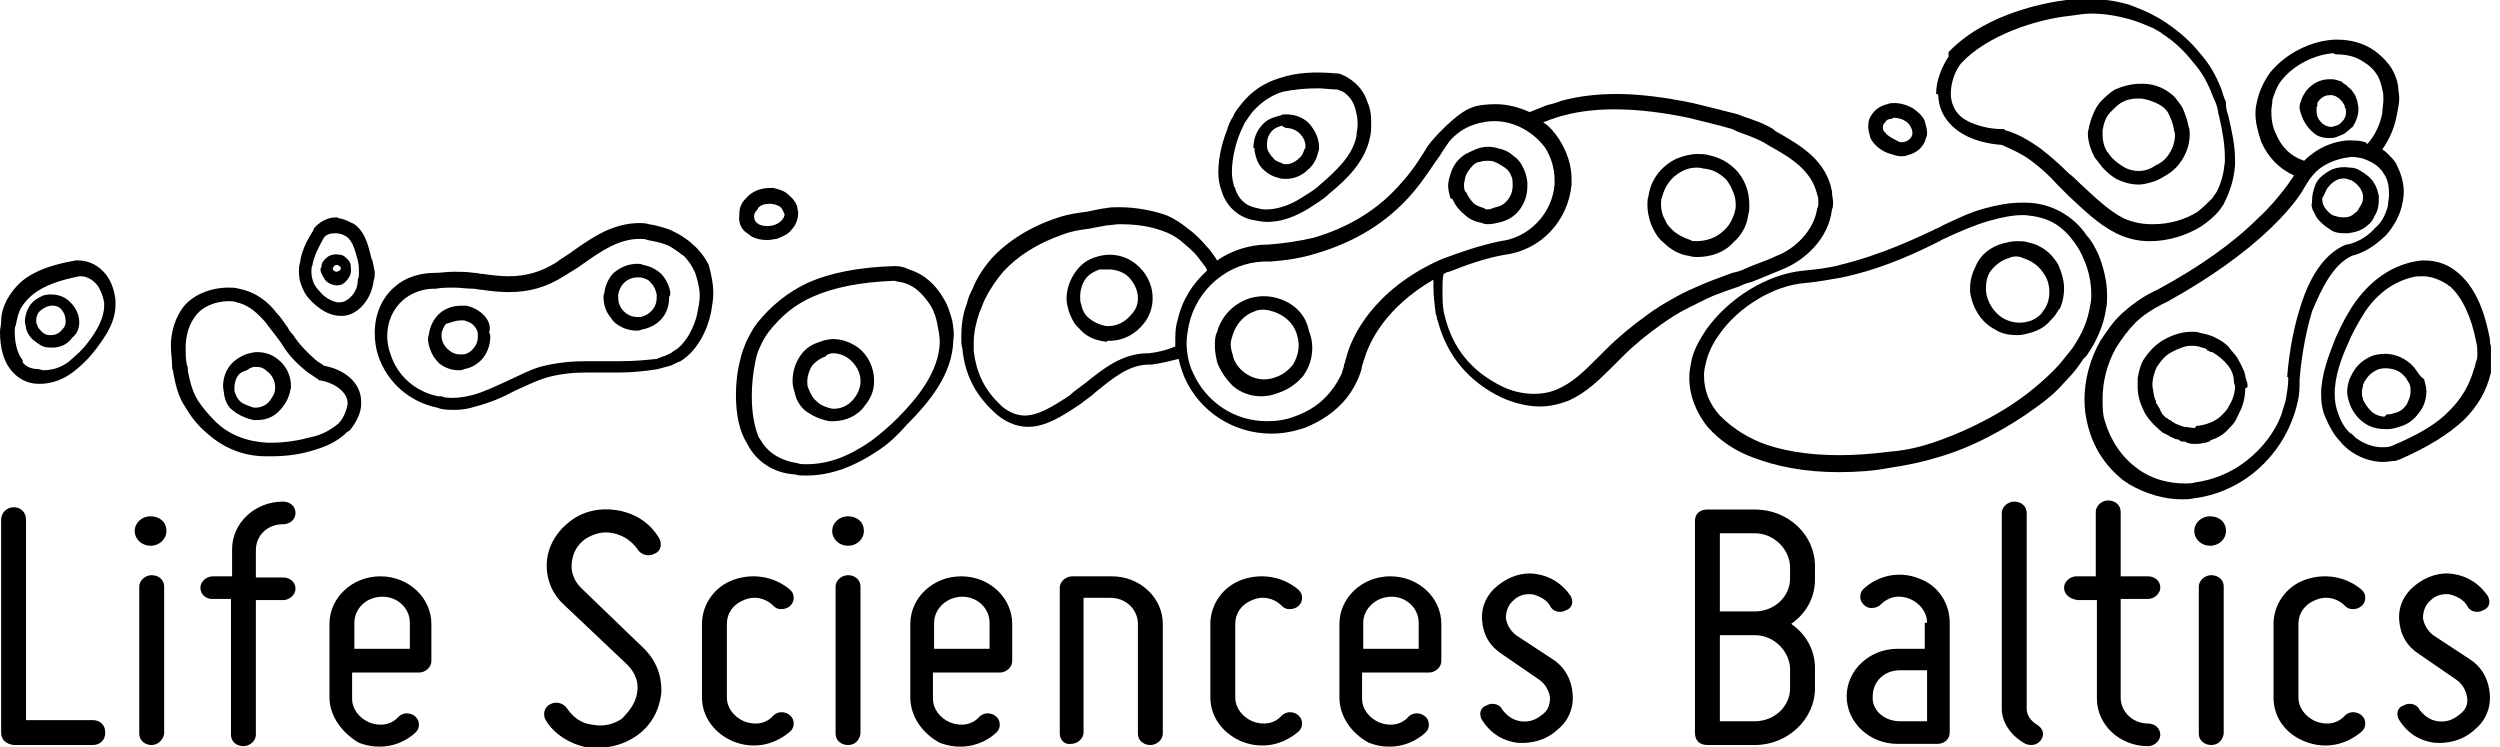 <svg width="184" height="55" viewBox="0 0 184 55" fill="black" xmlns="http://www.w3.org/2000/svg">
<g clip-path="url(#clip0_56_148)">
<path d="M0.082 53.917V38.25C0.082 37.75 0.499 37.333 0.999 37.333C1.499 37.333 1.915 37.667 1.915 38.25V53H6.832C7.332 53 7.749 53.333 7.749 53.917C7.749 54.5 7.332 54.833 6.832 54.833H0.999C0.415 54.75 0.082 54.417 0.082 53.917ZM9.915 39.083C9.915 38.5 10.415 38 11.082 38C11.749 38 12.249 38.417 12.249 39.083C12.249 39.667 11.749 40.167 11.082 40.167C10.415 40.167 9.915 39.667 9.915 39.083ZM11.165 54.833C10.665 54.833 10.249 54.5 10.249 54V43.167C10.249 42.75 10.665 42.333 11.165 42.333C11.665 42.333 12.082 42.667 12.082 43.167V54C11.999 54.5 11.582 54.833 11.165 54.833ZM14.749 43.25C14.749 42.833 15.165 42.417 15.665 42.417H17.082V40.417C17.082 38.5 18.749 36.917 20.832 36.917C21.332 36.917 21.749 37.25 21.749 37.75C21.749 38.25 21.332 38.583 20.832 38.583C19.665 38.583 18.832 39.417 18.832 40.5V42.5H20.832C21.332 42.5 21.749 42.833 21.749 43.333C21.749 43.75 21.332 44.167 20.832 44.167H18.832V54.083C18.832 54.5 18.415 54.917 17.915 54.917C17.415 54.917 16.999 54.583 16.999 54.083V44.083H15.582C15.165 44.083 14.749 43.75 14.749 43.25ZM24.249 51.333V45.917C24.249 44 25.915 42.417 27.999 42.417C30.082 42.417 31.749 44 31.749 45.917V48.667C31.749 49.083 31.332 49.5 30.832 49.5H25.915V51.417C25.915 52.167 26.415 52.833 27.165 53.167C27.999 53.5 28.832 53.333 29.332 52.75C29.499 52.583 29.749 52.5 29.915 52.5C30.165 52.5 30.415 52.583 30.582 52.75C30.749 52.917 30.832 53.083 30.832 53.333C30.832 53.583 30.749 53.75 30.582 53.917C29.499 54.917 27.915 55.25 26.415 54.667C25.249 54 24.249 52.75 24.249 51.333ZM26.082 45.833V47.75H30.165V45.833C30.165 44.75 29.249 43.917 28.165 43.917C26.915 43.917 26.082 44.833 26.082 45.833ZM46.915 50.833C46.999 50.083 46.665 49.417 46.165 48.917L41.499 44.5C40.582 43.667 40.165 42.5 40.249 41.333C40.332 40.167 40.999 39.083 41.999 38.333C42.999 37.583 44.249 37.333 45.582 37.583C46.832 37.833 47.832 38.5 48.499 39.583C48.749 40 48.665 40.583 48.165 40.75C47.749 41 47.165 40.833 46.915 40.417C46.499 39.833 45.915 39.417 45.165 39.25C44.415 39.083 43.749 39.25 43.082 39.667C42.499 40.083 42.165 40.667 42.082 41.417C41.999 42.083 42.249 42.75 42.749 43.25L47.415 47.75C48.332 48.667 48.749 49.833 48.665 51.083C48.499 52.333 47.915 53.417 46.832 54.167C45.749 54.917 44.415 55.167 43.165 55C41.915 54.75 40.749 54 40.165 53C39.915 52.583 40.082 52 40.499 51.833C40.915 51.583 41.499 51.75 41.749 52.167C42.165 52.75 42.749 53.25 43.582 53.333C44.415 53.5 45.082 53.333 45.749 52.917C46.499 52.167 46.832 51.583 46.915 50.833ZM51.665 51.333V45.917C51.665 44.5 52.582 43.167 53.999 42.667C55.415 42.167 56.999 42.417 58.165 43.417C58.332 43.583 58.415 43.75 58.415 44C58.415 44.25 58.332 44.417 58.165 44.583C57.999 44.75 57.749 44.833 57.499 44.833C57.249 44.833 57.082 44.75 56.915 44.583C56.332 44 55.499 43.833 54.749 44.167C53.915 44.5 53.499 45.167 53.499 45.917V51.333C53.499 52.083 53.999 52.75 54.749 53.083C55.582 53.417 56.415 53.25 56.915 52.667C57.082 52.5 57.332 52.417 57.499 52.417C57.749 52.417 57.999 52.5 58.165 52.667C58.332 52.833 58.415 53 58.415 53.25C58.415 53.5 58.332 53.667 58.165 53.833C56.999 54.833 55.499 55.167 53.999 54.583C52.582 54 51.665 52.75 51.665 51.333ZM61.249 39.083C61.249 38.5 61.749 38 62.415 38C63.082 38 63.582 38.417 63.582 39.083C63.582 39.667 63.082 40.167 62.415 40.167C61.749 40.167 61.249 39.667 61.249 39.083ZM62.415 54.833C61.915 54.833 61.499 54.5 61.499 54V43.167C61.499 42.75 61.915 42.333 62.415 42.333C62.915 42.333 63.332 42.667 63.332 43.167V54C63.249 54.5 62.915 54.833 62.415 54.833ZM66.999 51.333V45.917C66.999 44 68.665 42.417 70.749 42.417C72.832 42.417 74.499 44 74.499 45.917V48.667C74.499 49.083 74.082 49.5 73.582 49.5H68.665V51.417C68.665 52.167 69.165 52.833 69.915 53.167C70.749 53.5 71.582 53.333 72.082 52.75C72.249 52.583 72.499 52.5 72.665 52.5C72.915 52.5 73.165 52.583 73.332 52.75C73.499 52.917 73.582 53.083 73.582 53.333C73.582 53.583 73.499 53.75 73.332 53.917C72.249 54.917 70.665 55.25 69.165 54.667C67.915 54 66.999 52.75 66.999 51.333ZM68.749 45.833V47.75H72.832V45.833C72.832 44.75 71.915 43.917 70.832 43.917C69.665 43.917 68.749 44.833 68.749 45.833ZM77.999 54V43.25C77.999 42.833 78.415 42.417 78.915 42.417H81.832C83.915 42.417 85.582 44 85.582 45.917V54C85.582 54.417 85.165 54.833 84.665 54.833C84.165 54.833 83.749 54.5 83.749 54V45.917C83.749 44.833 82.832 44 81.749 44H79.749V53.917C79.749 54.333 79.332 54.75 78.832 54.75C78.415 54.833 77.999 54.5 77.999 54ZM89.082 51.333V45.917C89.082 44.5 89.999 43.167 91.415 42.667C92.832 42.167 94.415 42.417 95.582 43.417C95.749 43.583 95.832 43.75 95.832 44C95.832 44.25 95.749 44.417 95.582 44.583C95.415 44.75 95.165 44.833 94.915 44.833C94.665 44.833 94.499 44.75 94.332 44.583C93.749 44 92.915 43.833 92.165 44.167C91.332 44.5 90.915 45.167 90.915 45.917V51.333C90.915 52.083 91.415 52.75 92.165 53.083C92.999 53.417 93.832 53.25 94.332 52.667C94.499 52.5 94.749 52.417 94.915 52.417C95.165 52.417 95.415 52.5 95.582 52.667C95.749 52.833 95.832 53 95.832 53.25C95.832 53.5 95.749 53.667 95.582 53.833C94.415 54.833 92.915 55.167 91.415 54.583C89.999 54 89.082 52.75 89.082 51.333ZM98.582 51.333V45.917C98.582 44 100.249 42.417 102.332 42.417C104.415 42.417 106.082 44 106.082 45.917V48.667C106.082 49.083 105.665 49.5 105.165 49.5H100.249V51.417C100.249 52.167 100.749 52.833 101.499 53.167C102.332 53.5 103.165 53.333 103.665 52.75C103.832 52.583 104.082 52.5 104.249 52.5C104.499 52.5 104.749 52.583 104.915 52.75C105.082 52.917 105.165 53.083 105.165 53.333C105.165 53.583 105.082 53.75 104.915 53.917C103.832 54.917 102.249 55.25 100.749 54.667C99.499 54 98.582 52.75 98.582 51.333ZM100.332 45.833V47.75H104.415V45.833C104.415 44.75 103.499 43.917 102.415 43.917C101.249 43.917 100.332 44.833 100.332 45.833ZM114.082 51.333C113.999 50.833 113.749 50.333 113.249 50L110.582 48.167C109.665 47.583 109.165 46.75 109.082 45.667C108.999 44.667 109.415 43.75 110.249 43.083C111.082 42.417 112.082 42.083 113.082 42.25C114.165 42.417 114.999 43 115.582 43.833C115.832 44.25 115.749 44.75 115.249 44.917C114.832 45.167 114.249 45 114.082 44.583C113.832 44.167 113.415 43.917 112.832 43.75C112.249 43.667 111.749 43.833 111.415 44.167C110.999 44.5 110.832 45 110.832 45.5C110.915 46 111.165 46.417 111.582 46.75L114.249 48.5C115.165 49.083 115.665 50 115.749 51.083C115.832 52.167 115.415 53.083 114.582 53.75C113.749 54.5 112.665 54.75 111.665 54.667C110.499 54.5 109.665 53.917 109.082 53C108.832 52.583 108.915 52.083 109.415 51.917C109.832 51.667 110.415 51.833 110.582 52.25C110.915 52.667 111.332 53 111.915 53.083C112.499 53.167 112.999 53 113.415 52.667C113.915 52.333 114.082 51.917 114.082 51.333ZM125.665 37.5H129.165C131.582 37.5 133.582 39.333 133.582 41.667V42.667C133.582 44 132.915 45.167 131.832 45.917C132.915 46.667 133.582 47.833 133.582 49.167V50.667C133.582 52.917 131.582 54.833 129.165 54.833H125.665C125.082 54.833 124.749 54.5 124.749 53.917V38.333C124.749 37.833 125.082 37.5 125.665 37.5ZM129.165 39.25H126.582V45H129.165C130.582 45 131.749 43.917 131.749 42.583V41.667C131.665 40.333 130.499 39.25 129.165 39.25ZM129.165 46.75H126.582V53.083H129.165C130.582 53.083 131.749 52 131.749 50.667V49.167C131.665 47.833 130.499 46.75 129.165 46.75ZM141.832 45.833C141.832 45.083 141.332 44.417 140.582 44.083C139.749 43.75 138.999 43.917 138.415 44.5C138.249 44.667 137.999 44.75 137.749 44.75C137.499 44.75 137.332 44.667 137.165 44.5C136.999 44.333 136.915 44.167 136.915 43.917C136.915 43.667 136.999 43.5 137.165 43.333C138.249 42.333 139.832 42 141.249 42.583C142.665 43.083 143.499 44.417 143.499 45.833V53.917C143.499 54.417 143.082 54.75 142.582 54.75H139.665C137.582 54.75 135.915 53.167 135.915 51.25C135.915 49.333 137.582 47.75 139.665 47.75H141.665V45.833H141.832ZM139.832 53.083H141.832V49.333H139.832C138.665 49.333 137.832 50.167 137.832 51.25C137.749 52.25 138.665 53.083 139.832 53.083ZM147.332 52.167V37.75C147.332 37.333 147.749 36.917 148.249 36.917C148.749 36.917 149.165 37.25 149.165 37.75V52.167C149.165 52.667 149.499 53.083 149.915 53.333C150.332 53.583 150.499 54 150.249 54.417C149.999 54.833 149.499 54.917 149.082 54.75C147.999 54.167 147.332 53.167 147.332 52.167ZM151.915 43.25C151.915 42.833 152.332 42.417 152.832 42.417H154.249V37.667C154.249 37.25 154.665 36.833 155.165 36.833C155.665 36.833 156.082 37.167 156.082 37.667V42.417H158.082C158.582 42.417 158.999 42.75 158.999 43.25C158.999 43.667 158.582 44.083 158.082 44.083H156.082V51.333C156.082 52.417 156.999 53.25 158.082 53.25C158.582 53.25 158.999 53.583 158.999 54.083C158.999 54.5 158.582 54.917 158.082 54.917C155.999 54.917 154.332 53.333 154.332 51.417V44.167H152.915C152.332 44.083 151.915 43.75 151.915 43.25ZM161.499 39.083C161.499 38.5 161.999 38 162.665 38C163.332 38 163.832 38.417 163.832 39.083C163.832 39.667 163.332 40.167 162.665 40.167C161.999 40.167 161.499 39.667 161.499 39.083ZM162.749 54.833C162.249 54.833 161.832 54.5 161.832 54V43.167C161.832 42.75 162.249 42.333 162.749 42.333C163.249 42.333 163.665 42.667 163.665 43.167V54C163.582 54.5 163.249 54.833 162.749 54.833ZM167.332 51.333V45.917C167.332 44.5 168.249 43.167 169.665 42.667C171.082 42.167 172.665 42.417 173.832 43.417C173.999 43.583 174.082 43.75 174.082 44C174.082 44.25 173.999 44.417 173.832 44.583C173.665 44.75 173.415 44.833 173.165 44.833C172.915 44.833 172.749 44.75 172.582 44.583C171.999 44 171.165 43.833 170.415 44.167C169.582 44.5 169.165 45.167 169.165 45.917V51.333C169.165 52.083 169.665 52.75 170.415 53.083C171.249 53.417 172.082 53.25 172.582 52.667C172.749 52.5 172.999 52.417 173.165 52.417C173.415 52.417 173.665 52.5 173.832 52.667C173.999 52.833 174.082 53 174.082 53.25C174.082 53.5 173.999 53.667 173.832 53.833C172.665 54.833 171.165 55.167 169.665 54.583C168.165 54 167.332 52.75 167.332 51.333ZM181.582 51.333C181.499 50.833 181.249 50.333 180.749 50L178.082 48.167C177.165 47.583 176.665 46.75 176.582 45.667C176.499 44.667 176.915 43.75 177.749 43.083C178.582 42.417 179.582 42.083 180.582 42.25C181.665 42.417 182.499 43 183.082 43.833C183.332 44.25 183.249 44.75 182.749 44.917C182.332 45.167 181.749 45 181.582 44.583C181.332 44.167 180.915 43.917 180.332 43.75C179.749 43.667 179.249 43.833 178.915 44.167C178.499 44.5 178.332 45 178.332 45.5C178.415 46 178.665 46.417 179.082 46.75L181.749 48.5C182.665 49.083 183.165 50 183.249 51.083C183.332 52.167 182.915 53.083 182.082 53.75C181.249 54.5 180.165 54.75 179.165 54.667C177.999 54.5 177.165 53.917 176.582 53C176.332 52.583 176.415 52.083 176.915 51.917C177.332 51.667 177.915 51.833 178.082 52.25C178.415 52.667 178.832 53 179.415 53.083C179.999 53.167 180.499 53 180.915 52.667C181.415 52.333 181.665 51.917 181.582 51.333ZM23.832 26.917C23.665 26.75 23.415 26.667 23.249 26.5C22.665 26 22.082 25.417 21.582 24.667C21.415 24.5 21.249 24.25 21.165 24.083C20.915 23.75 20.665 23.333 20.332 23C19.832 22.333 18.915 21.5 17.582 21.25C17.332 21.167 17.082 21.167 16.832 21.167C15.415 21.167 14.165 21.75 13.499 22.583C12.999 23.25 12.665 24.083 12.582 25.167V25.583C12.582 26 12.665 26.417 12.665 26.833C12.665 27 12.665 27.167 12.749 27.333V27.417C12.915 28.25 13.082 29.167 13.665 30C13.999 30.583 14.499 31.25 15.082 31.75C16.332 32.917 17.832 33.583 19.582 33.583H19.999C21.165 33.583 22.249 33.417 23.249 33.083C24.082 32.833 24.749 32.5 25.332 32L25.499 31.833L25.749 31.667C26.165 31.167 26.582 30.417 26.582 29.75V29.583C26.582 28.083 25.249 27.167 23.832 26.917ZM16.832 22.167C16.999 22.167 17.249 22.167 17.415 22.25C18.165 22.417 18.749 22.833 19.499 23.667C19.749 24 19.999 24.333 20.332 24.75C20.499 25 20.665 25.167 20.749 25.333C21.249 26.167 21.915 26.833 22.665 27.417L23.415 27.917L23.499 28H23.582C24.582 28.167 25.582 28.833 25.582 29.667V29.75C25.499 30.25 25.249 30.833 24.915 31.167C24.415 31.583 23.749 32 22.915 32.167C21.999 32.417 20.999 32.583 19.999 32.583H19.665C18.165 32.5 16.832 32 15.832 31C15.332 30.5 14.915 30 14.582 29.5C14.165 28.833 13.999 28.167 13.832 27.333C13.832 27.167 13.832 27 13.749 26.833C13.665 26.417 13.665 26.083 13.665 25.667V25.333C13.749 24.5 13.915 23.917 14.332 23.333C14.832 22.583 15.832 22.167 16.832 22.167ZM54.999 17.167L55.332 17.417C55.665 17.583 55.999 17.667 56.499 17.667C56.749 17.667 56.999 17.583 57.165 17.583C57.582 17.417 57.999 17.25 58.249 16.917C58.582 16.583 58.749 16.083 58.749 15.667C58.749 15.5 58.665 15.333 58.665 15.167C58.499 14.75 58.249 14.5 57.832 14.167C57.582 14 57.249 13.917 56.915 13.833H56.665C55.999 13.833 55.332 14.083 54.915 14.583C54.582 14.917 54.415 15.25 54.415 15.75V15.833C54.332 16.417 54.582 16.917 54.999 17.167ZM56.665 15C56.915 15 57.165 15.083 57.332 15.167C57.499 15.25 57.582 15.417 57.665 15.583C57.665 15.667 57.749 15.75 57.749 15.75C57.749 15.917 57.665 16.083 57.499 16.25C57.332 16.417 57.165 16.5 56.915 16.583C56.582 16.667 56.165 16.667 55.832 16.5C55.582 16.333 55.499 16.167 55.499 15.917C55.499 15.75 55.582 15.583 55.749 15.417C55.832 15.167 56.165 15 56.665 15ZM50.999 18C50.749 17.75 50.499 17.583 50.249 17.417C49.999 17.25 49.665 17.083 49.332 16.917C48.832 16.75 48.332 16.583 47.749 16.5C47.499 16.417 47.249 16.417 47.082 16.417C45.165 16.417 43.665 17.417 42.249 18.417C41.832 18.75 41.332 19 40.915 19.333C39.832 20 38.749 20.333 37.415 20.333C36.832 20.333 36.165 20.25 35.582 20.167C35.332 20.167 35.165 20.083 34.915 20.083C34.332 20 33.832 20 33.415 20C32.915 20 32.415 20.083 31.999 20.083C30.915 20.083 29.832 20.417 29.082 21.083C28.082 21.917 27.582 23.167 27.582 24.5C27.582 25.083 27.665 25.667 27.832 26.167C28.499 28.167 30.165 29.583 32.165 30L32.415 30.083C32.749 30.167 33.165 30.167 33.499 30.167C33.999 30.167 34.499 30.083 34.999 29.917C35.999 29.667 36.999 29.25 37.915 28.75C38.665 28.417 39.332 28.083 40.082 27.833C41.165 27.5 42.249 27.417 43.165 27.417H45.582C46.415 27.417 47.415 27.333 48.415 27.167C48.749 27.083 48.999 27 49.332 26.917C49.582 26.833 49.832 26.667 50.082 26.583C51.332 25.833 52.082 24.25 52.332 23C52.415 22.5 52.499 22 52.499 21.583C52.499 20.833 52.332 20.167 52.165 19.5C51.915 19 51.499 18.417 50.999 18ZM45.665 26.583H43.165C42.165 26.583 40.999 26.667 39.749 27C38.915 27.25 38.165 27.667 37.415 28C36.499 28.417 35.665 28.833 34.749 29.083C34.082 29.25 33.415 29.333 32.749 29.25L32.499 29.167H32.249C30.582 28.833 29.249 27.667 28.749 26.083C28.582 25.667 28.499 25.167 28.499 24.75C28.499 23.667 28.915 22.75 29.665 22.083C30.249 21.583 31.082 21.25 31.915 21.25H32.082C32.499 21.167 32.915 21.167 33.415 21.167C33.832 21.167 34.332 21.25 34.832 21.25C35.082 21.25 35.249 21.333 35.499 21.333C36.082 21.417 36.749 21.5 37.415 21.5C38.915 21.5 40.165 21.167 41.499 20.333C41.999 20 42.499 19.75 42.915 19.417C44.332 18.417 45.582 17.583 47.082 17.583C47.249 17.583 47.499 17.583 47.665 17.667C48.082 17.75 48.582 17.833 48.999 18C49.249 18.083 49.499 18.25 49.749 18.417C49.999 18.583 50.165 18.75 50.332 18.833C50.665 19.167 50.999 19.667 51.165 20.083C51.332 20.583 51.499 21.167 51.499 21.75C51.499 22.167 51.415 22.583 51.332 23C51.165 24 50.415 25.417 49.582 25.833C49.415 26 49.165 26.083 48.999 26.167C48.749 26.25 48.499 26.333 48.332 26.417C47.499 26.5 46.749 26.583 45.665 26.583ZM70.082 23.583C69.915 23 69.749 22.417 69.415 21.917C68.832 20.917 67.999 20.167 66.915 19.833C66.582 19.667 66.249 19.583 65.832 19.583C63.165 19.667 61.082 20.083 59.415 20.833C57.999 21.5 56.749 22.5 55.749 23.75C55.415 24.167 55.165 24.667 54.915 25.167C54.749 25.583 54.582 26 54.499 26.417C54.249 27.333 54.165 28.25 54.165 29.083C54.165 30.5 54.415 31.75 54.999 32.667C55.665 34 56.999 34.833 58.499 34.917C58.749 35 58.999 35 59.249 35H59.332C61.165 35 62.915 34.333 64.749 33.083C65.499 32.583 66.165 31.917 66.749 31.25C68.499 29.5 70.082 27.5 70.165 25.083V25C70.249 24.583 70.165 24.083 70.082 23.583ZM55.332 29.167C55.332 28.333 55.415 27.5 55.582 26.667C55.665 26.25 55.749 25.917 55.915 25.583C56.082 25.167 56.332 24.75 56.582 24.417C57.499 23.25 58.499 22.417 59.832 21.833C61.332 21.167 63.332 20.75 65.832 20.667C66.082 20.75 66.332 20.75 66.582 20.833C67.415 21.083 67.999 21.75 68.499 22.5C68.749 22.917 68.915 23.417 68.999 23.917C69.082 24.333 69.165 24.75 69.165 25.167V25.25C69.082 27.333 67.582 29.25 66.082 30.75C65.499 31.333 64.832 31.917 64.165 32.417C62.499 33.583 60.999 34.167 59.332 34.167C59.082 34.167 58.915 34.167 58.665 34.083C57.582 33.917 56.582 33.417 55.999 32.417L55.832 32.167C55.499 31.333 55.332 30.333 55.332 29.167ZM142.665 7.167C142.749 8.25 143.332 9.167 144.415 9.833C145.249 10.333 146.249 10.583 147.332 10.667C148.082 11 148.832 11.333 149.499 11.833C150.165 12.333 150.832 12.917 151.415 13.583L152.249 14.417C153.332 15.417 154.415 16.5 155.749 17.167C156.415 17.5 157.249 17.75 158.165 17.75H158.249C159.582 17.75 160.915 17.333 161.999 16.667C162.499 16.333 162.999 15.917 163.332 15.5C163.499 15.25 163.665 15.083 163.749 14.833C164.165 14 164.415 13.167 164.499 12.167V11.75C164.499 10.667 164.249 9.583 163.999 8.5C163.915 8.25 163.832 8 163.832 7.667V7.5C163.665 7.167 163.582 6.833 163.499 6.583C163.082 5.5 162.582 4.667 161.915 3.917C161.249 3.083 160.415 2.333 159.415 1.667C159.165 1.5 158.915 1.333 158.582 1.167C157.999 0.833 157.332 0.583 156.665 0.333C155.249 -0.083 153.749 -0.167 152.082 -8.7627e-05C150.749 0.167 146.332 0.917 143.582 3.667L143.415 3.833V4.167C142.915 4.917 142.499 5.917 142.499 6.917C142.665 6.917 142.665 7 142.665 7.167ZM153.915 1C154.915 1 155.832 1.167 156.749 1.417C157.332 1.583 157.915 1.833 158.499 2.083C158.749 2.25 158.999 2.333 159.165 2.5C160.082 3.083 160.832 3.833 161.415 4.583C161.999 5.25 162.415 5.917 162.832 7C162.915 7.25 163.082 7.5 163.165 7.833C163.249 8.083 163.249 8.333 163.332 8.583C163.582 9.667 163.749 10.667 163.749 11.583V11.917C163.665 12.75 163.499 13.417 163.165 14.083C163.082 14.25 162.915 14.417 162.832 14.583C162.499 14.917 162.165 15.25 161.749 15.583C160.832 16.167 159.665 16.5 158.499 16.5H158.332C157.582 16.5 156.915 16.333 156.332 16.083C155.165 15.5 154.082 14.417 153.082 13.5C152.832 13.25 152.582 13 152.249 12.75C151.582 12.083 150.915 11.5 150.165 10.917C149.332 10.333 148.499 9.833 147.582 9.583L147.499 9.5H147.332C146.415 9.5 145.499 9.25 144.832 8.917C143.999 8.5 143.665 7.833 143.582 7.083V6.833C143.582 6.083 143.915 5.167 144.332 4.667C146.249 2.583 149.915 1.417 152.332 1.167C152.999 1.083 153.415 1 153.915 1Z" />
<path d="M49.333 21.5C49.25 21 49 20.5 48.667 20.166C48.333 19.833 47.833 19.583 47.333 19.5C47.167 19.416 47.083 19.416 46.917 19.416C46.25 19.416 45.667 19.666 45.167 20.083C44.833 20.416 44.583 20.916 44.5 21.416C44.5 21.583 44.417 21.666 44.417 21.833C44.417 22.416 44.583 22.916 44.917 23.333L45.167 23.666C45.583 24.083 46.25 24.333 46.833 24.333C47 24.333 47.083 24.333 47.25 24.25C47.75 24.166 48.25 23.916 48.583 23.583C49.083 23.083 49.25 22.5 49.25 21.833C49.333 21.75 49.333 21.666 49.333 21.5ZM48.333 21.916C48.333 22.333 48.167 22.666 47.917 22.916C47.667 23.166 47.417 23.25 47.167 23.333H46.917C46.5 23.333 46.167 23.166 45.917 22.916C45.667 22.666 45.5 22.333 45.5 21.916V21.666C45.583 21.333 45.667 21.083 45.917 20.833C46.167 20.583 46.5 20.416 46.917 20.416H47.167C47.5 20.5 47.75 20.583 47.917 20.833C48.167 21.083 48.25 21.333 48.333 21.666V21.916ZM35.583 23.166C35.25 22.833 34.75 22.583 34.333 22.5H33.917C33.25 22.5 32.667 22.75 32.25 23.166C31.917 23.5 31.667 24 31.583 24.5C31.583 24.666 31.5 24.75 31.5 24.916C31.5 25.416 31.75 26 31.917 26.25C32.083 26.5 32.333 26.75 32.333 26.75C32.75 27.083 33.25 27.25 33.75 27.25C33.917 27.25 34 27.25 34.167 27.166C34.667 27.083 35.083 26.833 35.417 26.5C35.833 26.083 36.083 25.416 36.083 24.833C36.083 24.666 36.083 24.583 36 24.5C36.167 24 35.917 23.5 35.583 23.166ZM33.917 23.583H34.167C34.417 23.666 34.667 23.75 34.833 23.916C35 24.083 35.167 24.333 35.167 24.583V24.833C35.167 25.166 35 25.5 34.75 25.75C34.583 25.916 34.333 26.083 34.083 26.083H33.833C33.5 26.083 33.167 25.916 32.917 25.666C32.667 25.416 32.5 25.083 32.5 24.75V24.5C32.583 24.25 32.667 24 32.833 23.833C33.167 23.75 33.5 23.583 33.917 23.583ZM17.083 30.166L17.417 30.416C17.833 30.666 18.25 30.833 18.667 30.916H18.917C19.75 30.916 20.333 30.583 20.833 29.916C21.167 29.5 21.333 29 21.417 28.5V28.416C21.417 27.666 21.083 26.916 20.417 26.416C20 26.083 19.5 25.916 18.917 25.916C18.667 25.916 18.333 26 18.083 26.083C17.667 26.25 17.25 26.5 16.917 26.916C16.583 27.333 16.417 27.916 16.417 28.416C16.417 28.666 16.5 28.916 16.5 29.083C16.583 29.5 16.75 29.916 17.083 30.166ZM18.833 27C19.167 27 19.417 27.083 19.667 27.333C20 27.583 20.25 28 20.25 28.5V28.583C20.25 28.916 20.083 29.166 19.917 29.416C19.583 29.916 19.083 30 18.833 30H18.667C18.417 29.916 18.167 29.833 17.833 29.666C17.583 29.5 17.417 29.25 17.333 29C17.25 28.833 17.25 28.75 17.25 28.583C17.25 28.25 17.333 27.916 17.5 27.666C17.667 27.416 17.917 27.333 18.167 27.25C18.5 27 18.667 27 18.833 27ZM7.833 20.25C7.333 19.583 6.583 19.166 5.75 19.166H5.583C4.167 19.416 3.083 19.75 2.25 20.25C1.5 20.666 0.917 21.333 0.5 22.083C0.25 22.583 0.083 23.083 0.083 23.666C0.083 24 0 24.166 0 24.416C0 25.583 0.25 26.5 0.75 27.166C1.25 27.833 2 28.25 2.833 28.25H2.917C3.833 28.25 4.667 27.916 5.333 27.416C6 26.916 6.583 26.333 7.083 25.666C7.833 24.666 8.5 23.666 8.5 22.416V22.083C8.417 21.416 8.25 20.833 7.833 20.25ZM2.833 27.166C2.333 27.166 1.917 27 1.667 26.666V26.5C1.167 25.916 1.083 24.916 1.083 24.416C1.083 24.25 1.083 24.083 1.167 23.916C1.25 23.5 1.333 23.083 1.5 22.75C1.833 22.166 2.333 21.666 2.917 21.333C3.583 20.916 4.583 20.583 5.833 20.333H5.917C6.417 20.333 6.833 20.583 7.167 21C7.417 21.333 7.583 21.833 7.667 22.25V22.5C7.667 23.416 7.083 24.416 6.5 25.166C6.083 25.75 5.5 26.25 5 26.666C4.417 27.083 3.833 27.25 3.167 27.25L2.833 27.166Z" />
<path d="M5.332 24.833C5.665 24.583 5.832 24.166 5.832 23.75V23.666C5.832 23.083 5.499 22.5 4.999 22.083C4.499 21.666 3.749 21.583 3.165 21.75C2.832 21.916 2.499 22.083 2.249 22.416C1.999 22.75 1.832 23.25 1.832 23.666C1.832 23.833 1.915 24 1.915 24.166C1.999 24.5 2.165 24.75 2.415 25L2.749 25.25C3.082 25.5 3.332 25.583 3.749 25.583H3.915C4.415 25.583 4.999 25.333 5.332 24.833ZM4.832 23.666C4.832 23.916 4.749 24.083 4.582 24.25C4.332 24.583 3.999 24.666 3.749 24.666H3.665C3.415 24.666 3.249 24.583 3.082 24.416C2.915 24.25 2.749 24.083 2.749 23.916C2.665 23.833 2.665 23.75 2.665 23.583C2.665 23.333 2.749 23.083 2.915 22.916C3.082 22.75 3.249 22.666 3.415 22.583C3.832 22.416 4.165 22.5 4.415 22.666C4.749 23 4.832 23.333 4.832 23.666ZM154.165 11.583L154.749 12.333C155.082 12.666 155.332 12.916 155.749 13.166C156.249 13.416 156.832 13.583 157.415 13.583C157.749 13.583 157.999 13.5 158.332 13.416C158.665 13.333 158.999 13.166 159.249 13C159.915 12.666 160.499 12.083 160.832 11.333C161.082 10.833 161.165 10.333 161.165 9.833C161.165 9.666 161.165 9.5 161.082 9.333C160.999 8.833 160.832 8.416 160.665 8C160.499 7.667 160.249 7.417 160.082 7.167C159.499 6.583 158.665 6.167 157.749 6.167H157.499C156.915 6.167 156.249 6.333 155.665 6.583C155.249 6.833 154.915 7.167 154.582 7.5C154.165 8 153.915 8.666 153.749 9.333C153.749 9.5 153.665 9.666 153.665 9.75C153.665 10.5 153.915 11.083 154.165 11.583ZM157.332 7.25H157.582C158.165 7.333 158.832 7.583 159.249 7.917C159.415 8.083 159.582 8.25 159.665 8.5C159.832 8.833 159.915 9.083 159.999 9.5C159.999 9.666 160.082 9.75 160.082 9.916C160.082 10.25 159.999 10.666 159.832 11C159.582 11.5 159.249 11.916 158.665 12.166C158.415 12.333 158.249 12.416 157.999 12.5C157.415 12.666 156.749 12.583 156.249 12.25C155.832 12 155.415 11.666 155.165 11.25L155.082 11.166C154.832 10.75 154.749 10.333 154.749 9.916V9.583C154.832 9.083 154.999 8.583 155.332 8.25C155.582 8 155.832 7.75 156.082 7.583C156.499 7.333 156.915 7.25 157.332 7.25ZM81.665 25.083C82.665 25.083 83.582 24.583 84.165 23.833C84.582 23.333 84.832 22.666 84.832 22V21.916C84.832 20.916 84.332 20 83.582 19.416C82.749 18.75 81.665 18.583 80.665 18.916C80.082 19.083 79.582 19.416 79.165 20C78.749 20.583 78.499 21.25 78.499 22C78.499 22.333 78.582 22.583 78.665 22.916C78.832 23.333 78.999 23.75 79.249 24L79.749 24.5C80.249 24.916 80.832 25.083 81.499 25.166C81.415 25.083 81.499 25.083 81.665 25.083ZM81.665 19.833C82.082 19.833 82.582 20 82.915 20.25C83.415 20.666 83.749 21.333 83.749 21.916V22C83.749 22.416 83.582 22.833 83.249 23.166C82.832 23.666 82.249 24 81.582 24H81.415C80.999 23.916 80.582 23.75 80.249 23.5C79.915 23.25 79.665 22.916 79.582 22.416C79.499 22.25 79.499 22 79.499 21.833C79.499 21.333 79.665 20.833 79.915 20.5C80.165 20.166 80.499 20 80.915 19.833H81.665Z" />
<path d="M128 21.083C128.333 20.916 128.583 20.833 128.917 20.75C129.583 20.5 130.333 20.166 131.167 19.833C132.833 19.166 134.583 17.583 134.833 15.416C134.917 15.25 134.917 15.083 134.917 14.916C134.917 14.666 134.833 14.416 134.833 14.083C134.417 11.833 132.583 10.75 131 9.833C130.833 9.75 130.667 9.666 130.5 9.5C129.833 9.083 129.083 8.833 128.333 8.583C128.167 8.5 128.083 8.5 127.917 8.416C126.667 8.083 125.583 7.833 124.583 7.583C122.583 7.167 120.667 6.917 119 6.917C117.5 6.917 116.167 7.083 114.917 7.417C114.5 7.583 114.167 7.667 113.833 7.75L112.583 8.25C111.833 7.917 111 7.667 110.083 7.667C109.417 7.667 108.667 7.75 108.333 7.917C107.25 8.25 105.417 10.25 105.083 10.75C104.667 11.416 104.083 12.416 103.25 13.333C101.5 15.416 99.25 16.75 96.667 17.5C95.583 17.75 94.5 17.916 93.333 18C92 18 90.667 18.416 89.583 19.166C89.5 19.083 89.5 19 89.417 18.916C89.25 18.666 89.083 18.416 88.833 18.166C88.417 17.666 87.917 17.166 87.333 16.75C86.917 16.416 86.417 16.083 85.833 15.833C84.833 15.5 83.667 15.25 82.333 15.25C82 15.25 81.667 15.25 81.333 15.333H81.25C80.833 15.416 80.333 15.5 80 15.583C79.333 15.666 78.667 15.75 77.917 16C75.833 16.666 74.167 17.75 73 19C72.417 19.666 71.917 20.416 71.583 21.25C71.417 21.583 71.25 21.916 71.167 22.333C70.833 23.166 70.75 24.083 70.75 24.833C70.75 25.083 70.75 25.416 70.833 25.666C71 27.5 71.75 29 73.083 30.25C73.833 31 74.75 31.416 75.667 31.416C77 31.416 78.25 30.583 79.5 29.75C79.917 29.416 80.333 29.166 80.667 28.833C81.917 27.833 83.083 26.833 84.583 26.833H84.75C85.417 26.75 86.083 26.583 86.75 26.416C86.833 26.833 87 27.333 87.167 27.75C88.25 30.25 90.75 31.916 93.583 31.916C94.417 31.916 95.25 31.75 96 31.5C97.25 31 98.25 30.333 99.083 29.333C100 28.166 100.25 27.083 100.25 26.916C100.333 26.75 100.333 26.583 100.417 26.416C100.75 25.25 101.917 22.666 105.5 20.583V21.083C105.5 21.75 105.583 22.416 105.667 23.083L105.75 23.333V23.416L105.833 23.666C106.5 26.166 108.083 28.083 110.5 29.25C111.417 29.666 112.417 29.916 113.333 29.916C114.083 29.916 114.75 29.75 115.417 29.5C116.75 28.916 117.75 27.916 118.75 26.916L119.417 26.25C120.25 25.416 121.25 24.583 122.333 23.833C122.917 23.416 123.583 23 124.083 22.75L125.583 22C126.083 21.75 127 21.416 128 21.083ZM110.5 28.416C108.333 27.333 106.917 25.666 106.333 23.25C106.167 22.666 106.167 22 106.167 21.25C106.167 20.833 106.167 20.5 106.25 20.166C106.417 20.083 106.5 20 106.667 20C107.917 19.5 109.333 19 110.75 18.75C113.417 18.416 115.417 16.25 115.667 13.583V13.166C115.667 12.166 115.333 11.166 114.75 10.25C114.417 9.75 114.083 9.333 113.583 9C113.75 8.916 113.917 8.916 114 8.833C114.333 8.75 114.667 8.583 115.083 8.5C117.5 7.833 120.667 7.917 124.25 8.666C125.25 8.916 126.333 9.166 127.5 9.5L127.833 9.666C128.5 9.916 129.25 10.166 129.833 10.5L130.25 10.75C131.917 11.666 133.333 12.583 133.75 14.333C133.833 14.5 133.833 14.75 133.833 14.916C133.833 15.083 133.833 15.166 133.75 15.333C133.5 17 132.083 18.333 130.75 18.833C130.083 19.166 129.25 19.416 128.5 19.75C128.167 19.916 127.917 20 127.5 20.083C126.583 20.416 125.667 20.75 124.75 21.166C124.167 21.416 123.667 21.666 123.083 22C122.5 22.333 121.917 22.666 121.25 23.166C120.083 24 119.083 24.833 118.167 25.75L117.583 26.333C116.583 27.333 115.75 28.166 114.583 28.666C113.417 29.166 111.833 29.083 110.5 28.416ZM99.083 26.333C99 26.5 99 26.75 98.917 26.833V26.916C98.917 27 98.833 27.166 98.75 27.5C98.583 27.833 98.333 28.333 97.917 28.833C97.25 29.666 96.417 30.25 95.25 30.666C94.583 30.916 93.917 31 93.25 31C90.917 31 88.833 29.666 87.833 27.5C87.5 26.833 87.333 26 87.333 25.25C87.333 24.833 87.417 24.333 87.5 23.916C88.083 21.25 90.417 19.333 93 19.25H93.5C94.667 19.166 95.75 19 96.833 18.666C99.667 17.833 102.083 16.416 104 14.166C104.917 13.083 105.5 12.083 106 11.416C106.25 11 106.667 10.416 106.667 10.416C107.167 9.833 107.75 9.416 108.5 9.166C109 9 109.5 8.916 110 8.916C111.5 8.916 112.917 9.75 113.75 10.916C114.167 11.583 114.417 12.416 114.417 13.25V13.583C114.25 15.666 112.583 17.5 110.417 17.75C108.833 18.083 107.417 18.583 106.083 19.083C101 21.333 99.417 24.916 99.083 26.333ZM75.417 30.583C74.833 30.583 74.25 30.333 73.75 29.916L73.583 29.75L73.417 29.583C72.417 28.583 71.833 27.333 71.667 25.833V25.166C71.667 24.5 71.833 23.75 72.083 23C72.25 22.666 72.333 22.333 72.5 22C72.833 21.333 73.333 20.583 73.833 20C74.917 18.833 76.333 17.916 78.25 17.25C78.917 17 79.5 16.916 80.167 16.833C80.583 16.75 81 16.666 81.5 16.583C81.75 16.583 82.083 16.5 82.417 16.5C83.25 16.5 84.5 16.583 85.583 17C86.083 17.166 86.5 17.416 86.833 17.666C87.333 18.083 87.833 18.5 88.167 18.916C88.333 19.166 88.5 19.333 88.667 19.583C88.75 19.666 88.833 19.833 88.833 19.916C87.75 20.916 87 22.083 86.667 23.583C86.5 24.083 86.5 24.666 86.5 25.166V25.5C85.917 25.75 85.25 25.916 84.583 26H84.5C82.583 26 81.167 27.166 79.917 28.166C79.5 28.5 79.083 28.75 78.75 29.083C77.5 29.916 76.417 30.583 75.417 30.583Z" />
<path d="M106.915 14.667C107.082 15.084 107.415 15.5 107.832 15.834C108.165 16.167 108.665 16.334 109.082 16.417C109.249 16.5 109.415 16.5 109.499 16.5C109.832 16.5 110.165 16.417 110.499 16.334C111.082 16.167 111.582 15.834 111.915 15.334C112.249 14.834 112.415 14.334 112.415 13.667V13.5C112.415 13.25 112.332 12.917 112.249 12.667C112.082 12.25 111.832 11.75 111.415 11.5C111.082 11.167 110.665 11 110.249 10.917C109.749 10.75 109.165 10.75 108.582 11C108.249 11.167 107.999 11.25 107.749 11.417C107.249 11.75 106.915 12.25 106.749 12.834C106.665 13.084 106.582 13.417 106.582 13.667C106.582 14 106.665 14.25 106.749 14.584L106.915 14.667ZM109.499 11.834C109.665 11.834 109.832 11.834 109.999 11.917C110.249 12 110.499 12.167 110.749 12.334C110.999 12.5 111.165 12.75 111.249 13C111.332 13.167 111.332 13.417 111.332 13.584V13.667C111.332 14 111.249 14.334 110.999 14.667C110.749 15 110.499 15.167 110.082 15.25C109.832 15.334 109.665 15.417 109.499 15.417C109.415 15.417 109.332 15.417 109.249 15.334C108.999 15.25 108.749 15.167 108.499 15C108.249 14.75 108.082 14.5 107.915 14.167L107.832 14.084C107.749 13.917 107.749 13.75 107.749 13.584C107.749 13.417 107.832 13.25 107.832 13.084C107.915 12.75 108.165 12.417 108.415 12.167C108.582 12 108.749 11.917 108.915 11.917C109.165 11.834 109.332 11.834 109.499 11.834ZM93.915 21.917C93.249 21.75 92.582 21.75 91.832 22C90.749 22.417 89.915 23.25 89.582 24.417C89.415 24.75 89.415 25.084 89.415 25.5C89.415 25.917 89.499 26.25 89.582 26.667C89.832 27.334 90.249 27.917 90.749 28.417C91.332 28.917 92.082 29.167 92.832 29.167C93.249 29.167 93.665 29.084 94.082 28.917C94.832 28.667 95.415 28.25 95.915 27.667C96.332 27.084 96.582 26.417 96.582 25.584C96.582 25.167 96.499 24.75 96.332 24.334C96.082 23.084 95.165 22.25 93.915 21.917ZM93.665 22.917C94.499 23.167 95.165 23.75 95.415 24.5C95.499 24.75 95.582 25.084 95.582 25.417C95.582 25.917 95.415 26.417 95.165 26.834C94.832 27.25 94.415 27.584 93.915 27.75C93.082 28.084 92.249 27.917 91.582 27.417C91.165 27.084 90.915 26.75 90.749 26.25V26.167C90.665 25.917 90.582 25.667 90.582 25.334C90.582 25.084 90.665 24.834 90.749 24.584C90.999 23.834 91.582 23.167 92.332 22.917C92.665 22.75 93.165 22.75 93.665 22.917ZM59.415 30.334C59.915 30.667 60.499 30.917 61.082 31H61.332C62.249 31 63.165 30.584 63.665 29.834C64.082 29.334 64.332 28.75 64.332 28.084V28C64.332 27.084 63.915 26.167 63.165 25.584C62.332 25 61.332 24.75 60.332 25.167C59.749 25.334 59.249 25.667 58.915 26.167C58.499 26.75 58.332 27.417 58.332 28.084C58.332 28.334 58.415 28.667 58.499 28.917C58.582 29.417 58.915 30 59.415 30.334ZM61.332 26C61.749 26 62.165 26.167 62.499 26.417C62.999 26.834 63.332 27.417 63.332 28V28.084C63.332 28.5 63.165 28.917 62.915 29.25C62.582 29.75 61.999 30.084 61.415 30.084H61.249C60.915 30 60.582 29.917 60.249 29.667L60.165 29.584C59.832 29.334 59.665 29 59.499 28.584C59.415 28.417 59.415 28.25 59.415 28.084C59.415 27.667 59.582 27.167 59.832 26.834C60.082 26.584 60.415 26.334 60.749 26.25C60.832 26.084 61.082 26 61.332 26ZM139.165 11.334C139.415 11.417 139.665 11.5 139.915 11.5C140.082 11.5 140.249 11.5 140.415 11.417C141.082 11.25 141.582 10.834 141.749 10.167C141.832 10 141.832 9.917 141.832 9.75C141.832 9.5 141.749 9.25 141.665 8.917C141.499 8.5 141.165 8.25 140.832 8C140.415 7.75 139.915 7.583 139.415 7.583C139.249 7.583 139.082 7.583 138.915 7.667C138.499 7.75 138.082 8 137.832 8.334C137.582 8.667 137.499 8.917 137.499 9.334C137.499 9.584 137.582 9.834 137.665 10.167C137.915 10.667 138.499 11.167 139.165 11.334ZM138.582 9.334C138.582 9.167 138.665 9.084 138.749 9C138.832 8.834 138.999 8.75 139.165 8.75C139.249 8.75 139.332 8.667 139.415 8.667C139.665 8.667 139.999 8.75 140.249 8.917C140.499 9.084 140.582 9.25 140.665 9.417C140.749 9.584 140.749 9.667 140.749 9.75V9.917C140.665 10.167 140.499 10.334 140.249 10.417C139.999 10.5 139.832 10.5 139.582 10.334C139.249 10.167 138.915 10 138.749 9.75L138.665 9.667C138.582 9.584 138.582 9.417 138.582 9.334ZM170.249 9.75C170.582 10.084 171.082 10.167 171.499 10.167C171.749 10.167 171.999 10.084 172.165 10C172.415 9.917 172.582 9.834 172.749 9.667C172.915 9.584 172.999 9.417 173.165 9.334C173.415 8.917 173.582 8.5 173.582 8C173.582 7.75 173.499 7.583 173.499 7.417C173.415 7.25 173.415 7.167 173.332 7C173.165 6.75 173.082 6.583 172.832 6.417L172.665 6.25C172.499 6.167 172.415 6.083 172.332 6C172.082 5.917 171.832 5.833 171.665 5.833H171.415C170.749 5.833 170.165 6.167 169.749 6.667C169.582 6.917 169.415 7.167 169.332 7.5C169.249 7.667 169.249 7.833 169.249 7.917V8C169.415 8.75 169.749 9.334 170.249 9.75ZM170.665 7.417C170.915 7.083 171.249 7 171.499 7H171.582C171.749 7 171.832 7.083 171.915 7.083C171.999 7.167 172.082 7.167 172.165 7.25L172.249 7.333C172.332 7.417 172.415 7.5 172.499 7.667C172.582 7.75 172.582 7.833 172.582 7.917C172.665 8 172.665 8.084 172.665 8.25C172.665 8.5 172.582 8.75 172.415 8.917L172.249 9.084C172.165 9.167 171.999 9.25 171.915 9.25C171.582 9.417 171.249 9.334 170.915 9.084C170.665 8.834 170.499 8.584 170.499 8.167V8C170.499 7.917 170.499 7.833 170.582 7.75C170.499 7.667 170.582 7.5 170.665 7.417Z" />
<path d="M173.085 18.833C174.085 18.583 174.918 18 175.668 17.25C176.168 16.666 176.585 15.916 176.751 15.25C176.835 14.916 176.918 14.5 176.918 14.166C176.918 13.333 176.668 12.666 176.335 12C176.168 11.75 176.001 11.583 175.835 11.416C175.668 11.25 175.501 11.083 175.335 11C175.918 10.166 176.251 9.333 176.418 8.416C176.501 8 176.585 7.583 176.585 7.25C176.585 6.917 176.501 6.667 176.501 6.333C176.418 5.833 176.251 5.417 176.001 5C175.668 4.5 175.168 4 174.668 3.667C173.918 3.167 173.001 2.917 172.001 2.917H171.835C170.085 3 168.251 3.917 167.085 5.333C166.668 5.917 166.335 6.583 166.168 7.25C166.085 7.583 166.001 7.917 166.001 8.333C166.001 9 166.168 9.666 166.418 10.416C166.918 11.583 167.751 12.416 168.835 12.916C168.751 13.083 168.585 13.25 168.501 13.416C168.501 13.416 168.335 13.666 168.001 14.083C167.668 14.5 167.085 15.25 166.168 16.083C164.335 17.916 161.835 19.666 158.918 21.25L158.418 21.5C157.585 21.916 156.918 22.416 156.251 23C155.585 23.583 155.085 24.333 154.585 25.083C153.835 26.416 153.418 27.916 153.418 29.416C153.418 30.083 153.501 30.666 153.668 31.333C154.085 33 155.001 34.333 156.251 35.333L156.501 35.5L156.751 35.666C157.918 36.333 159.251 36.75 160.585 36.75C160.918 36.75 161.168 36.75 161.501 36.666C163.001 36.5 164.585 35.833 165.835 34.833C167.085 33.833 168.085 32.5 168.668 31C168.835 30.583 169.001 30.083 169.085 29.666C169.251 29.083 169.251 28.5 169.251 27.916C169.335 26.833 169.585 24.833 170.168 22.916C170.835 21.333 171.668 19.5 173.085 18.833ZM168.418 27.833C168.418 28.333 168.335 28.833 168.251 29.333C168.168 29.75 168.001 30.166 167.918 30.5C167.418 31.833 166.501 33 165.335 33.916C164.168 34.833 162.835 35.333 161.585 35.5C161.335 35.583 161.085 35.583 160.835 35.583C159.585 35.583 158.335 35.25 157.335 34.5C156.168 33.666 155.335 32.416 154.918 31C154.751 30.5 154.751 29.916 154.751 29.333C154.751 28.083 155.085 26.75 155.751 25.583C156.168 24.916 156.668 24.25 157.168 23.75C157.668 23.25 158.418 22.75 159.085 22.416L159.585 22.166C162.585 20.5 165.168 18.666 167.085 16.833C169.001 15 169.585 13.833 169.585 13.833C169.918 13.25 170.335 12.666 170.835 12.333C171.418 11.916 172.168 11.666 172.835 11.583C173.168 11.5 173.501 11.583 173.918 11.666C174.335 11.833 174.751 12 175.085 12.333C175.251 12.5 175.335 12.583 175.418 12.75C175.751 13.166 175.835 13.75 175.835 14.333C175.835 14.583 175.751 14.916 175.751 15.166C175.585 15.75 175.335 16.333 174.835 16.75C174.335 17.333 173.585 17.833 172.751 18H172.668C171.251 18.583 170.085 20.083 169.335 22.5C168.668 24.5 168.418 26.666 168.335 27.75C168.418 27.75 168.418 27.75 168.418 27.833ZM171.918 4C172.751 4 173.418 4.167 174.001 4.583C174.418 4.833 174.751 5.167 175.001 5.583C175.168 5.917 175.251 6.167 175.335 6.583C175.418 6.833 175.418 7.083 175.418 7.333C175.418 7.667 175.335 8 175.335 8.333C175.168 9.166 174.835 9.916 174.251 10.583C174.168 10.583 174.168 10.583 174.168 10.5C173.751 10.333 173.251 10.333 172.751 10.333C171.835 10.416 170.918 10.75 170.168 11.333C169.918 11.5 169.751 11.666 169.585 11.833C168.585 11.5 167.918 10.833 167.501 9.833C167.251 9.333 167.168 8.75 167.168 8.166C167.168 7.917 167.251 7.667 167.251 7.333C167.418 6.833 167.585 6.333 167.918 5.917C168.835 4.75 170.418 4 171.751 3.917C171.835 4 171.918 4 171.918 4Z" />
<path d="M170.333 15.667C170.5 16.084 170.75 16.334 171.167 16.667L171.417 16.834L171.667 17C172 17.167 172.333 17.167 172.667 17.167H172.833C173.417 17.084 173.917 16.917 174.25 16.584C174.5 16.417 174.667 16.167 174.75 15.917C175 15.584 175.083 15.084 175.083 14.75V14.417C175 14.084 174.917 13.75 174.75 13.5C174.5 13.084 174.167 12.834 173.75 12.584C173.5 12.417 173.25 12.334 172.917 12.334C172.417 12.25 171.833 12.334 171.417 12.584C171 12.834 170.583 13.167 170.417 13.584C170.25 14 170.167 14.417 170.167 14.75V14.917C170.083 15.084 170.167 15.417 170.333 15.667ZM171.25 13.917C171.417 13.667 171.583 13.5 171.833 13.334C172.083 13.167 172.417 13.084 172.75 13.167C172.917 13.25 173.083 13.25 173.167 13.334C173.417 13.5 173.583 13.667 173.75 13.917C173.833 14.084 173.917 14.25 173.917 14.417V14.584C173.917 14.834 173.833 15 173.667 15.25C173.583 15.417 173.5 15.584 173.333 15.667C173.083 15.917 172.833 16 172.5 16C172.167 16 171.917 15.917 171.667 15.834C171.417 15.667 171.25 15.5 171.083 15.25C171 15.084 170.917 14.917 170.917 14.667V14.584C171.083 14.334 171.167 14.084 171.25 13.917ZM122.417 17.834C122.917 18.334 123.583 18.75 124.333 18.834C124.583 18.917 124.75 18.917 124.917 18.917C125.917 18.917 126.917 18.584 127.583 17.834C128.167 17.334 128.583 16.584 128.667 15.834C128.75 15.584 128.75 15.334 128.75 15.084C128.75 14.584 128.667 14.084 128.5 13.667C128.333 13.25 128.167 13 127.917 12.667C127.333 12 126.583 11.584 125.75 11.417C125.5 11.334 125.25 11.334 124.917 11.334C124.417 11.334 123.833 11.5 123.417 11.667C122.333 12.167 121.5 13.167 121.333 14.417C121.25 14.667 121.25 14.834 121.25 15.084C121.25 15.667 121.417 16.334 121.667 16.834C121.833 17.167 122.083 17.584 122.417 17.834ZM123.833 12.584C124.167 12.417 124.5 12.334 124.917 12.334C125.167 12.334 125.333 12.417 125.5 12.417C126.167 12.5 126.667 12.834 127.083 13.25C127.25 13.5 127.417 13.75 127.5 14C127.667 14.334 127.75 14.667 127.75 15.084C127.75 15.25 127.75 15.417 127.667 15.584V15.667C127.5 16.167 127.25 16.667 126.833 17C126.333 17.5 125.583 17.75 124.833 17.75C124.667 17.75 124.5 17.75 124.417 17.667C123.917 17.5 123.417 17.25 123.083 16.917C122.833 16.667 122.667 16.5 122.583 16.25C122.333 15.834 122.25 15.417 122.25 15C122.25 14.834 122.25 14.667 122.333 14.5C122.5 13.75 123 13 123.833 12.584ZM153.583 26.167C154.333 25.084 154.833 23.917 155 22.75C155.083 22.417 155.083 22.084 155.083 21.75C155.083 20.75 154.833 19.667 154.417 18.667C154.167 18.167 153.917 17.667 153.583 17.334C153.083 16.584 152.417 16 151.667 15.584C150.917 15.167 150 14.917 149.083 14.917H148.75C147.917 14.917 147 15.084 146.083 15.334C144.833 15.667 143.75 16.25 143 16.584C142.833 16.667 142.75 16.75 142.667 16.75C142.583 16.834 142.417 16.834 142.333 16.917C141.083 17.5 138.5 18.75 135.417 19.5C134.5 19.75 133.583 19.834 132.75 19.917C130.083 20.167 127.25 21.917 125.583 24.25C125.083 25 124.667 25.75 124.5 26.5C124.417 26.917 124.333 27.334 124.333 27.75V27.834C124.333 29.084 124.833 30.417 125.75 31.5C126.583 32.417 127.667 33.167 129 33.667C130.75 34.334 132.833 34.75 135.333 34.75C136.583 34.75 137.917 34.667 139.167 34.417C140.333 34.25 141.5 34 142.583 33.667C145 33 147.667 31.584 149.833 30C150.667 29.417 151.333 28.834 151.917 28.167C152.417 27.667 152.833 27.167 153.167 26.667L153.333 26.417L153.417 26.334L153.583 26.167ZM146.417 16.25C147.333 16 148.083 15.834 148.833 15.834H149.083C149.917 15.917 150.583 16.084 151.167 16.417C151.75 16.75 152.25 17.25 152.667 17.834C152.917 18.167 153.167 18.584 153.333 19C153.75 19.917 153.917 20.834 153.917 21.667C153.917 21.917 153.917 22.167 153.833 22.5C153.667 23.584 153.25 24.584 152.5 25.667C152.083 26.167 151.667 26.75 151.167 27.25C150.583 27.834 149.917 28.417 149.167 29C146.75 30.834 144 32 142.25 32.584C141.25 32.917 140.167 33.167 139 33.25C137.75 33.417 136.5 33.5 135.333 33.5C133.083 33.5 131 33.167 129.417 32.5C128.25 32 127.333 31.334 126.583 30.584C125.75 29.667 125.417 28.667 125.417 27.667V27.584C125.417 27.25 125.5 26.917 125.583 26.584C125.75 25.917 126.083 25.25 126.5 24.667C127.917 22.584 130.583 21 132.833 20.834C133.75 20.75 134.667 20.584 135.583 20.417C138.75 19.75 141.417 18.417 142.75 17.75C142.917 17.667 143 17.584 143.083 17.584C143.167 17.5 143.333 17.5 143.417 17.417C144.167 17.084 145.25 16.584 146.417 16.25Z" />
<path d="M146.833 24.25C147.333 24.583 147.917 24.667 148.5 24.667C148.833 24.667 149.083 24.583 149.417 24.5C150 24.333 150.5 24.083 150.917 23.583C151.083 23.417 151.25 23.25 151.333 23.083L151.5 22.833C151.5 22.75 151.583 22.75 151.583 22.75L151.667 22.583C151.833 22.167 151.917 21.667 151.917 21.25C151.917 20.667 151.75 20.083 151.5 19.5C151.167 18.917 150.667 18.417 150.167 18.167C149.917 18 149.583 17.917 149.25 17.833C149 17.75 148.75 17.75 148.417 17.75C148.083 17.75 147.75 17.833 147.417 17.917C146.5 18.167 145.75 18.75 145.417 19.583C145.167 20.083 145 20.583 145 21.167V21.5C145.167 22.667 145.833 23.75 146.833 24.25ZM148.917 19C149.167 19.083 149.333 19.167 149.5 19.25C149.917 19.5 150.25 19.833 150.5 20.25C150.75 20.667 150.833 21.083 150.833 21.5C150.833 21.917 150.75 22.25 150.583 22.583C150.5 22.75 150.333 22.917 150.25 23.083C150 23.333 149.667 23.583 149.25 23.667C148.667 23.833 148 23.75 147.417 23.417C146.75 23 146.25 22.25 146.167 21.417V21.167C146.167 20.75 146.25 20.417 146.417 20.083C146.75 19.583 147.25 19.167 147.833 19C148.167 18.833 148.583 18.833 148.917 19ZM165.417 28.417C165.417 28.25 165.417 28.167 165.333 28C165.25 27.75 165.25 27.417 165.083 27.167C165 26.917 164.833 26.667 164.667 26.333C164.5 26.083 164.25 25.833 164 25.5C163.75 25.25 163.5 25.083 163.167 24.917C162.75 24.667 162.333 24.583 161.917 24.5C161.75 24.417 161.5 24.417 161.333 24.417C160.667 24.417 160.083 24.583 159.417 24.917C158.75 25.25 158.167 25.833 157.75 26.5C157.5 26.917 157.417 27.417 157.333 27.833V28.5C157.333 29.083 157.5 29.667 157.75 30.167C158.083 31 159.167 31.833 159.167 31.833L159.5 32L159.667 32.083C159.75 32.167 159.75 32.167 159.833 32.167C159.917 32.25 160 32.25 160 32.25C160.083 32.333 160.167 32.333 160.25 32.333C160.333 32.333 160.417 32.417 160.417 32.417C160.5 32.5 160.583 32.5 160.75 32.5C160.833 32.5 160.917 32.5 160.917 32.583C161.083 32.583 161.167 32.667 161.333 32.667H161.75C162 32.667 162.167 32.583 162.333 32.583C162.417 32.583 162.5 32.5 162.583 32.5C162.667 32.5 162.667 32.5 162.667 32.417C163.167 32.25 163.667 32 164 31.583L164.167 31.417C164.417 31.167 164.583 30.917 164.667 30.667C164.75 30.583 164.75 30.5 164.75 30.5C165.083 29.917 165.25 29.25 165.25 28.583C165.417 28.5 165.417 28.5 165.417 28.417ZM161.5 31.5C161.25 31.5 161 31.417 160.75 31.417C160.5 31.333 160.25 31.25 160.083 31.167C160 31.083 159.917 31.083 159.833 31C159.75 30.917 159.75 30.917 159.667 30.917C159.583 30.833 159.5 30.75 159.417 30.75L159.25 30.583C159.167 30.5 159.083 30.417 159.083 30.333C159 30.25 159 30.25 159 30.167C158.917 30 158.833 29.917 158.75 29.75C158.667 29.667 158.667 29.583 158.667 29.5C158.5 29.167 158.5 28.833 158.417 28.417V28.333C158.417 27.833 158.583 27.333 158.75 27C159.083 26.5 159.417 26.083 160 25.833C160.167 25.75 160.333 25.667 160.583 25.583C161 25.417 161.417 25.417 161.833 25.5C162 25.583 162.167 25.583 162.333 25.667C162.417 25.667 162.417 25.75 162.417 25.75C162.417 25.75 162.5 25.833 162.583 25.833C162.667 25.917 162.75 25.917 162.833 25.917C163.25 26.167 163.667 26.5 164 26.917C164.25 27.25 164.417 27.667 164.417 28.083C164.417 28.25 164.5 28.333 164.5 28.417C164.5 28.917 164.333 29.417 164.083 29.833C164 29.917 164 30 164 30C163.833 30.25 163.667 30.417 163.5 30.583C163.083 31 162.417 31.25 161.833 31.333H161.667C161.583 31.5 161.5 31.5 161.5 31.5ZM183.25 24.917C183 23.667 182.5 21.417 180.917 20.083C180.25 19.5 179.417 19.167 178.417 19.167C178.083 19.167 177.667 19.25 177.333 19.333C175.75 19.75 174.417 20.75 173.333 22.25C172.75 23.083 172.333 23.917 171.917 24.833C171.417 26.083 170.833 27.583 170.833 29C170.833 29.583 170.917 30.25 171.167 30.75C171.417 31.333 171.75 32 172.25 32.5C172.417 32.75 172.667 32.917 172.833 33.083C173.583 33.667 174.5 34 175.417 34C175.75 34 176 33.917 176.333 33.917C176.417 33.917 176.5 33.833 176.5 33.833H176.583C178.667 32.917 180.167 32 181.333 30.917C182.333 29.917 183 28.833 183.333 27.417C183.417 27.167 183.417 26.917 183.5 26.667C183.583 26.417 183.583 26.167 183.583 25.917C183.333 25.583 183.25 25.333 183.25 24.917ZM176 32.833C175.75 32.917 175.583 32.917 175.333 32.917C174.667 32.917 174 32.667 173.417 32.25C173.25 32.083 173.083 31.917 172.917 31.833C172.5 31.417 172.25 30.917 172.083 30.417C171.917 30 171.833 29.5 171.833 29C171.833 27.667 172.333 26.333 172.833 25.25C173.167 24.417 173.667 23.583 174.083 22.917C175 21.583 176.167 20.75 177.5 20.417C177.75 20.333 178 20.333 178.333 20.333C178.917 20.333 179.583 20.583 180.083 20.917C180.083 20.917 180.167 20.917 180.167 21L180.333 21.083C181.25 21.917 181.917 23.417 182.25 25.167C182.333 25.5 182.333 25.75 182.333 26C182.333 26.25 182.333 26.417 182.25 26.583C182.167 26.833 182.167 27 182.083 27.167C181.75 28.333 181.167 29.333 180.333 30.167C179.417 31.167 178 32 176 32.833C176.083 32.833 176.083 32.833 176 32.833Z" />
<path d="M177.835 27.25C177.501 26.75 176.918 26.333 176.335 26.166C175.835 26 175.251 26 174.668 26.166C174.001 26.416 173.501 26.833 173.168 27.416L172.918 27.916C172.835 28.166 172.751 28.5 172.751 28.833C172.751 29.083 172.835 29.416 172.918 29.666C173.085 30.166 173.418 30.666 173.835 31C174.335 31.416 174.918 31.583 175.585 31.583H175.751C176.001 31.583 176.335 31.5 176.585 31.416C177.168 31.25 177.668 30.916 178.001 30.416C178.168 30.25 178.251 30.083 178.335 29.916C178.501 29.583 178.585 29.166 178.585 28.833C178.585 28.5 178.501 28.25 178.418 27.916C178.168 27.75 178.001 27.5 177.835 27.25ZM175.501 30.666C175.168 30.666 174.751 30.5 174.501 30.25C174.251 30 174.085 29.75 173.918 29.416V29.333C173.835 29.166 173.835 29 173.835 28.833C173.835 28.666 173.918 28.5 173.918 28.333C174.001 28.166 174.001 28.083 174.085 28C174.335 27.583 174.668 27.333 175.085 27.166C175.418 27.083 175.751 27.083 176.085 27.166C176.501 27.25 176.835 27.5 177.085 27.833C177.168 28 177.251 28.083 177.335 28.25C177.418 28.416 177.418 28.666 177.418 28.833C177.418 29.083 177.335 29.333 177.251 29.5C177.168 29.666 177.168 29.75 177.085 29.833C176.835 30.166 176.585 30.333 176.168 30.416C176.001 30.5 175.835 30.5 175.668 30.5L175.501 30.666ZM92.085 16.166C92.501 16.25 92.918 16.333 93.251 16.333C94.251 16.333 95.251 16 96.335 15.333C96.835 15 97.418 14.666 97.835 14.25C99.168 13.166 100.501 11.833 100.835 10.083C100.918 9.75 100.918 9.5 100.918 9.083V8.833C100.918 8.416 100.835 7.916 100.668 7.583C100.418 6.75 99.918 6.166 99.251 5.75C99.001 5.583 98.751 5.5 98.585 5.416H98.501C96.751 5.25 95.418 5.333 94.168 5.75C93.085 6.083 92.168 6.666 91.418 7.583C91.168 7.916 90.918 8.166 90.751 8.583C90.585 8.833 90.418 9.166 90.335 9.5C90.001 10.333 89.668 11.5 89.668 12.666C89.668 13.166 89.751 13.666 89.918 14.083C90.251 15.166 91.085 15.916 92.085 16.166ZM97.001 6.5C97.418 6.5 97.918 6.583 98.418 6.583C98.585 6.666 98.668 6.666 98.835 6.75C99.251 7 99.585 7.416 99.751 8C99.835 8.333 99.918 8.666 99.918 9V9.25C99.918 9.5 99.835 9.75 99.835 10C99.585 11.416 98.335 12.583 97.168 13.583C96.751 14 96.251 14.25 95.751 14.583C94.835 15.166 93.918 15.416 93.168 15.416C92.835 15.416 92.585 15.333 92.251 15.25C91.668 15.083 91.168 14.666 90.918 13.916V13.833L90.835 13.75C90.751 13.416 90.668 13.083 90.668 12.666C90.668 11.583 91.001 10.416 91.251 9.833C91.335 9.583 91.501 9.333 91.585 9.083C91.751 8.833 91.918 8.583 92.168 8.25C92.835 7.5 93.585 7 94.418 6.75C95.251 6.583 96.085 6.5 97.001 6.5Z" />
<path d="M92.333 11.084C92.417 11.584 92.583 12.084 92.917 12.417C93.25 12.75 93.667 13 94.083 13.084C94.25 13.167 94.5 13.167 94.667 13.167C95.25 13.167 95.833 12.917 96.25 12.5C96.667 12.167 96.917 11.667 97 11.25C97.083 11.084 97.083 10.917 97.083 10.834C97.083 10.25 96.833 9.667 96.417 9.167C96 8.667 95.333 8.417 94.667 8.417C94.5 8.417 94.333 8.417 94.25 8.5C93.833 8.584 93.333 8.75 93 9.084C92.5 9.584 92.25 10.167 92.25 10.917C92.333 10.834 92.333 10.917 92.333 11.084ZM94.667 9.417C94.917 9.417 95.333 9.5 95.667 9.834C95.917 10.084 96.083 10.417 96.083 10.75C96.083 10.834 96.083 10.917 96 11C95.917 11.25 95.833 11.5 95.583 11.667C95.333 11.917 95 12.084 94.667 12.084C94.583 12.084 94.417 12.084 94.333 12C94.083 11.917 93.833 11.834 93.667 11.584L93.583 11.5C93.417 11.25 93.25 11.084 93.25 10.75V10.584C93.25 10.167 93.417 9.834 93.667 9.584C93.833 9.417 94.083 9.334 94.333 9.25C94.583 9.417 94.667 9.417 94.667 9.417ZM27.333 19C27.167 18.417 27 17.167 26.083 16.5C25.75 16.334 25.417 16.167 25.083 16.084C25 16.084 24.917 16.084 24.833 16H24.75C24.083 16 23.5 16.334 23.083 16.834V16.917C22.5 17.834 22.167 18.584 22.083 19.334C22 19.584 22 19.834 22 20C22 20.417 22.083 20.834 22.25 21.167C22.417 21.584 22.583 21.834 22.917 22.167C23.417 22.667 24.167 23.25 25.083 23.25H25.167C25.75 23.25 26.333 22.917 26.75 22.417C27.167 21.917 27.417 21.334 27.5 20.667C27.583 20.417 27.583 20.25 27.583 20C27.5 19.75 27.5 19.334 27.333 19ZM25.833 21.834C25.583 22.084 25.333 22.25 25 22.25H24.833C24.333 22.167 23.833 21.834 23.5 21.417C23.333 21.25 23.167 21 23.083 20.834C23 20.584 22.917 20.334 22.917 20C22.917 19.834 22.917 19.667 23 19.5C23.083 18.917 23.417 18.25 23.833 17.5C24 17.25 24.333 17.167 24.667 17.167C25 17.167 25.25 17.25 25.5 17.417C26 17.75 26.167 18.584 26.333 19.167C26.417 19.5 26.417 19.75 26.417 20.084C26.417 20.25 26.417 20.417 26.333 20.584C26.333 21.084 26.167 21.5 25.833 21.834Z" />
<path d="M25.582 19.083C25.415 18.917 25.249 18.75 24.999 18.75C24.665 18.667 24.249 18.75 23.999 19C23.832 19.167 23.665 19.333 23.665 19.583C23.665 19.667 23.582 19.75 23.582 19.833C23.582 20 23.749 20.333 23.915 20.583C24.082 20.833 24.499 21 24.749 21H24.832C25.082 21 25.249 20.917 25.415 20.75C25.665 20.5 25.832 20.25 25.832 19.917V19.833C25.832 19.417 25.749 19.25 25.582 19.083ZM24.499 19.75C24.499 19.667 24.582 19.667 24.582 19.583C24.665 19.5 24.749 19.5 24.832 19.5C24.915 19.5 24.915 19.583 24.999 19.583C25.082 19.667 25.082 19.667 25.082 19.75C25.082 19.833 24.999 19.917 24.999 19.917C24.832 20 24.832 20 24.749 20C24.665 20 24.582 19.917 24.582 19.917C24.499 19.917 24.499 19.833 24.499 19.75Z" />
</g>
<defs>
<clipPath id="clip0_56_148">
<rect width="183.333" height="55" fill="white"/>
</clipPath>
</defs>
</svg>
